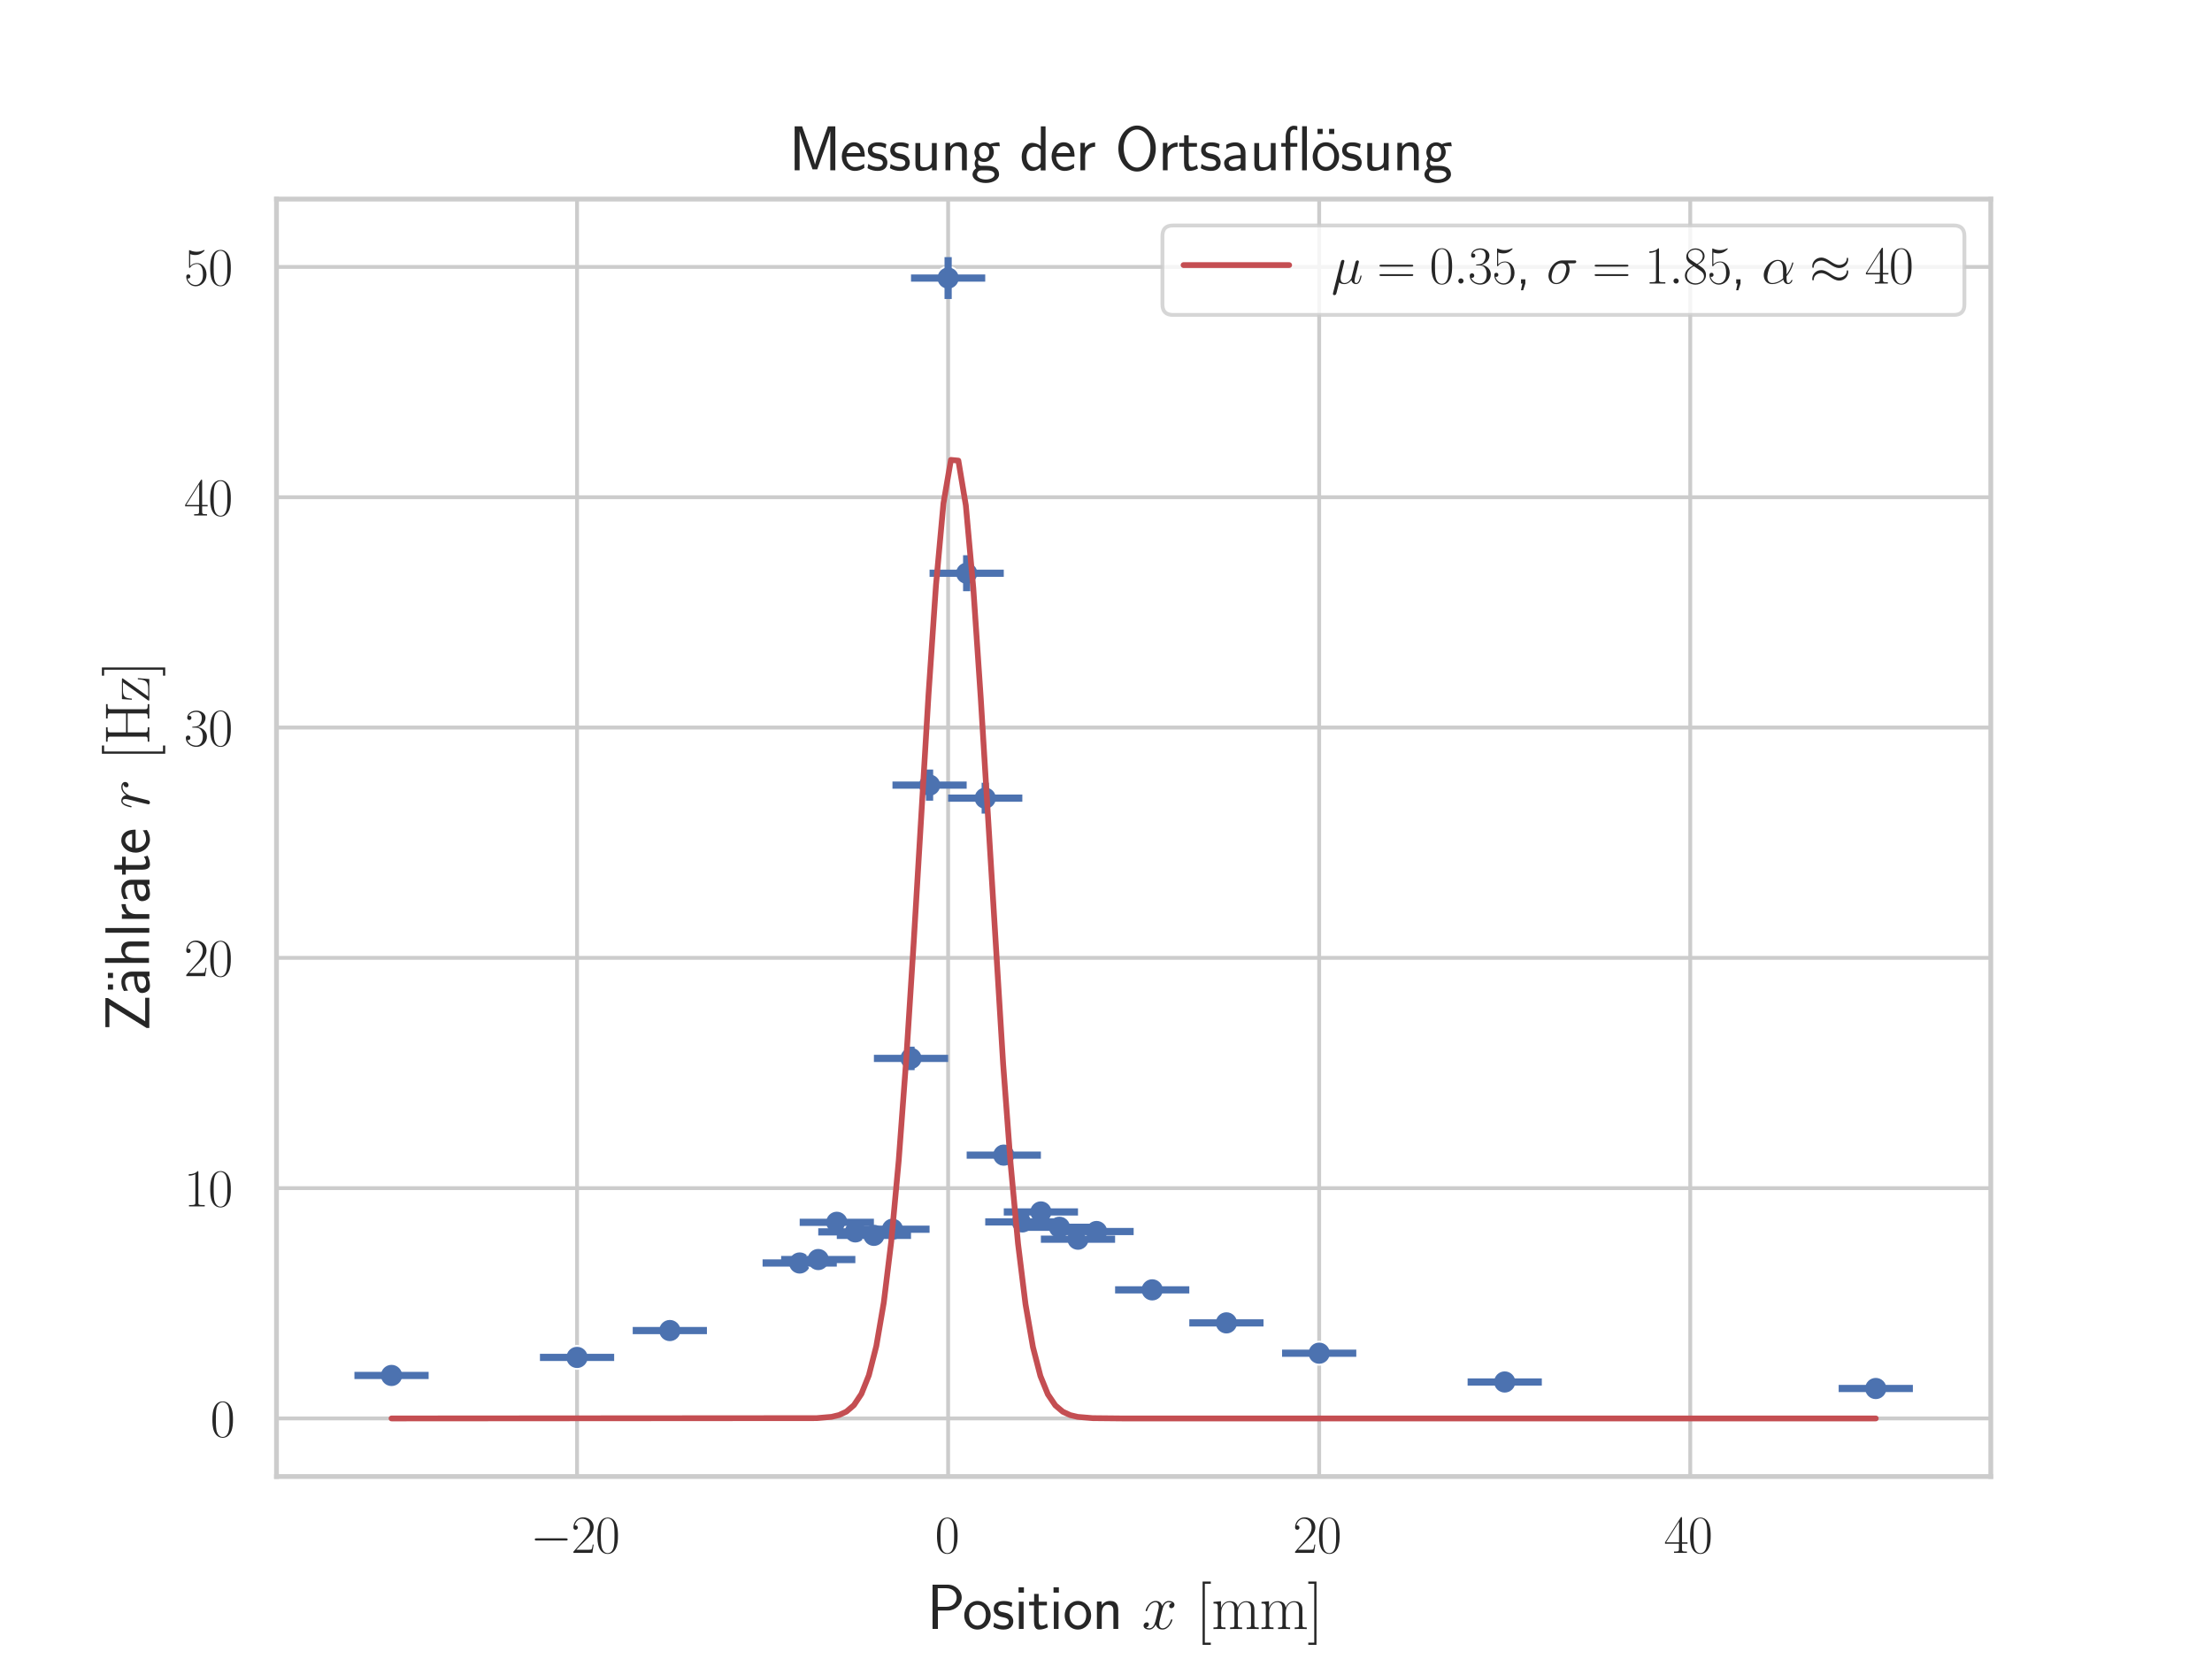 <?xml version="1.0" encoding="utf-8" standalone="no"?>
<!DOCTYPE svg PUBLIC "-//W3C//DTD SVG 1.1//EN"
  "http://www.w3.org/Graphics/SVG/1.1/DTD/svg11.dtd">
<svg xmlns:xlink="http://www.w3.org/1999/xlink" width="460.8pt" height="345.6pt" viewBox="0 0 460.8 345.6" xmlns="http://www.w3.org/2000/svg" version="1.1">
 <defs>
  <style type="text/css">*{stroke-linejoin: round; stroke-linecap: butt}</style>
 </defs>
 <g id="figure_1">
  <g id="patch_1">
   <path d="M 0 345.6 
L 460.8 345.6 
L 460.8 0 
L 0 0 
z
" style="fill: #ffffff"/>
  </g>
  <g id="axes_1">
   <g id="patch_2">
    <path d="M 57.6 307.584 
L 414.72 307.584 
L 414.72 41.472 
L 57.6 41.472 
z
" style="fill: #ffffff"/>
   </g>
   <g id="matplotlib.axis_1">
    <g id="xtick_1">
     <g id="line2d_1">
      <path d="M 120.212 307.584 
L 120.212 41.472 
" clip-path="url(#p5f5429942e)" style="fill: none; stroke: #cccccc; stroke-width: 0.8; stroke-linecap: round"/>
     </g>
     <g id="text_1">
      <!-- $\mathdefault{−20}$ -->
      <g style="fill: #262626" transform="translate(110.471 323.494) scale(0.11 -0.11)">
       <defs>
        <path id="CMSY10-0" d="M 4218 1472 
C 4326 1472 4442 1472 4442 1600 
C 4442 1728 4326 1728 4218 1728 
L 755 1728 
C 646 1728 531 1728 531 1600 
C 531 1472 646 1472 755 1472 
L 4218 1472 
z
" transform="scale(0.016)"/>
        <path id="CMR17-32" d="M 2669 989 
L 2554 989 
C 2490 536 2438 459 2413 420 
C 2381 369 1920 369 1830 369 
L 602 369 
C 832 619 1280 1072 1824 1597 
C 2214 1967 2669 2402 2669 3035 
C 2669 3790 2067 4224 1395 4224 
C 691 4224 262 3604 262 3030 
C 262 2780 448 2748 525 2748 
C 589 2748 781 2787 781 3010 
C 781 3207 614 3264 525 3264 
C 486 3264 448 3258 422 3245 
C 544 3790 915 4058 1306 4058 
C 1862 4058 2227 3617 2227 3035 
C 2227 2479 1901 2000 1536 1584 
L 262 146 
L 262 0 
L 2515 0 
L 2669 989 
z
" transform="scale(0.016)"/>
        <path id="CMR17-30" d="M 2688 2025 
C 2688 2416 2682 3080 2413 3591 
C 2176 4039 1798 4198 1466 4198 
C 1158 4198 768 4058 525 3597 
C 269 3118 243 2524 243 2025 
C 243 1661 250 1106 448 619 
C 723 -39 1216 -128 1466 -128 
C 1760 -128 2208 -7 2470 600 
C 2662 1042 2688 1559 2688 2025 
z
M 1466 -26 
C 1056 -26 813 325 723 812 
C 653 1188 653 1738 653 2096 
C 653 2588 653 2997 736 3387 
C 858 3929 1216 4096 1466 4096 
C 1728 4096 2067 3923 2189 3400 
C 2272 3036 2278 2607 2278 2096 
C 2278 1680 2278 1169 2202 792 
C 2067 95 1690 -26 1466 -26 
z
" transform="scale(0.016)"/>
       </defs>
       <use xlink:href="#CMSY10-0" transform="scale(0.996)"/>
       <use xlink:href="#CMR17-32" transform="translate(77.487 0) scale(0.996)"/>
       <use xlink:href="#CMR17-30" transform="translate(123.178 0) scale(0.996)"/>
      </g>
     </g>
    </g>
    <g id="xtick_2">
     <g id="line2d_2">
      <path d="M 197.511 307.584 
L 197.511 41.472 
" clip-path="url(#p5f5429942e)" style="fill: none; stroke: #cccccc; stroke-width: 0.8; stroke-linecap: round"/>
     </g>
     <g id="text_2">
      <!-- $\mathdefault{0}$ -->
      <g style="fill: #262626" transform="translate(194.771 323.494) scale(0.11 -0.11)">
       <use xlink:href="#CMR17-30" transform="scale(0.996)"/>
      </g>
     </g>
    </g>
    <g id="xtick_3">
     <g id="line2d_3">
      <path d="M 274.809 307.584 
L 274.809 41.472 
" clip-path="url(#p5f5429942e)" style="fill: none; stroke: #cccccc; stroke-width: 0.8; stroke-linecap: round"/>
     </g>
     <g id="text_3">
      <!-- $\mathdefault{20}$ -->
      <g style="fill: #262626" transform="translate(269.33 323.494) scale(0.11 -0.11)">
       <use xlink:href="#CMR17-32" transform="scale(0.996)"/>
       <use xlink:href="#CMR17-30" transform="translate(45.69 0) scale(0.996)"/>
      </g>
     </g>
    </g>
    <g id="xtick_4">
     <g id="line2d_4">
      <path d="M 352.108 307.584 
L 352.108 41.472 
" clip-path="url(#p5f5429942e)" style="fill: none; stroke: #cccccc; stroke-width: 0.8; stroke-linecap: round"/>
     </g>
     <g id="text_4">
      <!-- $\mathdefault{40}$ -->
      <g style="fill: #262626" transform="translate(346.629 323.494) scale(0.11 -0.11)">
       <defs>
        <path id="CMR17-34" d="M 2150 4122 
C 2150 4256 2144 4256 2029 4256 
L 128 1254 
L 128 1088 
L 1779 1088 
L 1779 457 
C 1779 224 1766 160 1318 160 
L 1197 160 
L 1197 0 
C 1402 0 1747 0 1965 0 
C 2182 0 2528 0 2733 0 
L 2733 160 
L 2611 160 
C 2163 160 2150 224 2150 457 
L 2150 1088 
L 2803 1088 
L 2803 1254 
L 2150 1254 
L 2150 4122 
z
M 1798 3703 
L 1798 1254 
L 256 1254 
L 1798 3703 
z
" transform="scale(0.016)"/>
       </defs>
       <use xlink:href="#CMR17-34" transform="scale(0.996)"/>
       <use xlink:href="#CMR17-30" transform="translate(45.69 0) scale(0.996)"/>
      </g>
     </g>
    </g>
    <g id="text_5">
     <!-- Position $x\ [\mathrm{mm}]$ -->
     <g style="fill: #262626" transform="translate(193.086 339.339) scale(0.13 -0.13)">
      <defs>
       <path id="CMSS17-50" d="M 2106 1856 
C 2874 1856 3501 2453 3501 3158 
C 3501 3850 2899 4453 2067 4453 
L 570 4453 
L 570 0 
L 1107 0 
L 1107 1856 
L 2106 1856 
z
M 1926 4096 
C 2669 4096 2995 3627 2995 3157 
C 2995 2720 2694 2226 1926 2226 
L 1094 2226 
L 1094 4096 
L 1926 4096 
z
" transform="scale(0.016)"/>
       <path id="CMSS17-6f" d="M 2829 1356 
C 2829 2176 2221 2816 1504 2816 
C 768 2816 173 2157 173 1356 
C 173 544 787 -64 1498 -64 
C 2227 -64 2829 563 2829 1356 
z
M 1504 337 
C 1050 337 659 709 659 1408 
C 659 2151 1114 2427 1498 2427 
C 1914 2427 2342 2126 2342 1408 
C 2342 683 1926 337 1504 337 
z
" transform="scale(0.016)"/>
       <path id="CMSS17-73" d="M 2061 2627 
C 1683 2807 1389 2807 1197 2807 
C 742 2807 198 2648 198 2003 
C 198 1359 902 1218 1094 1179 
C 1389 1122 1715 1058 1715 740 
C 1715 337 1254 337 1171 337 
C 915 337 563 407 243 638 
L 166 210 
C 531 0 883 -64 1178 -64 
C 1965 -64 2163 416 2163 781 
C 2163 1094 1984 1305 1862 1401 
C 1651 1568 1574 1587 1050 1696 
C 960 1709 646 1779 646 2066 
C 646 2432 1050 2432 1139 2432 
C 1555 2432 1811 2303 1984 2208 
L 2061 2627 
z
" transform="scale(0.016)"/>
       <path id="CMSS17-69" d="M 979 4183 
L 442 4183 
L 442 3648 
L 979 3648 
L 979 4183 
z
M 947 2739 
L 474 2739 
L 474 0 
L 947 0 
L 947 2739 
z
" transform="scale(0.016)"/>
       <path id="CMSS17-74" d="M 1069 2368 
L 1901 2368 
L 1901 2737 
L 1069 2737 
L 1069 3520 
L 614 3520 
L 614 2737 
L 109 2737 
L 109 2368 
L 602 2368 
L 602 749 
C 602 384 685 -64 1107 -64 
C 1427 -64 1722 25 2003 172 
L 1901 548 
C 1747 414 1562 337 1363 337 
C 1082 337 1069 696 1069 856 
L 1069 2368 
z
" transform="scale(0.016)"/>
       <path id="CMSS17-6e" d="M 2618 1877 
C 2618 2283 2522 2816 1798 2816 
C 1389 2816 1120 2606 941 2389 
L 941 2758 
L 474 2758 
L 474 0 
L 960 0 
L 960 1559 
C 960 1964 1114 2428 1549 2428 
C 2112 2428 2131 2048 2131 1829 
L 2131 0 
L 2618 0 
L 2618 1877 
z
" transform="scale(0.016)"/>
       <path id="CMMI12-78" d="M 3034 2606 
C 2829 2567 2752 2414 2752 2293 
C 2752 2139 2874 2088 2963 2088 
C 3155 2088 3290 2254 3290 2427 
C 3290 2695 2982 2816 2714 2816 
C 2323 2816 2106 2433 2048 2312 
C 1901 2816 1504 2816 1389 2816 
C 736 2816 390 1980 390 1839 
C 390 1814 416 1782 461 1782 
C 512 1782 525 1820 538 1846 
C 755 2555 1184 2689 1370 2689 
C 1658 2689 1715 2420 1715 2267 
C 1715 2127 1677 1980 1600 1673 
L 1382 798 
C 1286 415 1101 64 762 64 
C 730 64 570 64 435 147 
C 666 192 717 383 717 460 
C 717 588 621 664 499 664 
C 346 664 179 530 179 326 
C 179 57 480 -64 755 -64 
C 1062 -64 1280 179 1414 441 
C 1517 64 1837 -64 2074 -64 
C 2726 -64 3072 773 3072 913 
C 3072 945 3046 971 3008 971 
C 2950 971 2944 939 2925 888 
C 2752 326 2381 64 2093 64 
C 1869 64 1747 230 1747 492 
C 1747 632 1773 734 1875 1156 
L 2099 2024 
C 2195 2408 2413 2689 2707 2689 
C 2720 2689 2899 2689 3034 2606 
z
" transform="scale(0.016)"/>
       <path id="CMR17-5b" d="M 1504 -1600 
L 1504 -1377 
L 902 -1377 
L 902 4544 
L 1504 4544 
L 1504 4767 
L 678 4767 
L 678 -1600 
L 1504 -1600 
z
" transform="scale(0.016)"/>
       <path id="CMR17-6d" d="M 4326 1933 
C 4326 2252 4269 2790 3507 2790 
C 3072 2790 2771 2496 2656 2151 
L 2650 2151 
C 2573 2676 2195 2790 1837 2790 
C 1331 2790 1069 2400 973 2144 
L 966 2144 
L 966 2790 
L 211 2720 
L 211 2554 
C 589 2554 646 2515 646 2208 
L 646 428 
C 646 184 621 153 211 153 
L 211 -13 
C 365 0 646 0 813 0 
C 979 0 1267 0 1421 -13 
L 1421 153 
C 1011 153 986 178 986 428 
L 986 1658 
C 986 2247 1344 2688 1792 2688 
C 2266 2688 2317 2266 2317 1958 
L 2317 428 
C 2317 184 2291 153 1882 153 
L 1882 -13 
C 2035 0 2317 0 2483 0 
C 2650 0 2938 0 3091 -13 
L 3091 153 
C 2682 153 2656 178 2656 428 
L 2656 1658 
C 2656 2247 3014 2688 3462 2688 
C 3936 2688 3987 2266 3987 1958 
L 3987 428 
C 3987 184 3962 153 3552 153 
L 3552 -13 
C 3706 0 3987 0 4154 0 
C 4320 0 4608 0 4762 -13 
L 4762 153 
C 4352 153 4326 178 4326 428 
L 4326 1933 
z
" transform="scale(0.016)"/>
       <path id="CMR17-5d" d="M 915 4767 
L 90 4767 
L 90 4544 
L 691 4544 
L 691 -1377 
L 90 -1377 
L 90 -1600 
L 915 -1600 
L 915 4767 
z
" transform="scale(0.016)"/>
      </defs>
      <use xlink:href="#CMSS17-50" transform="scale(0.996)"/>
      <use xlink:href="#CMSS17-6f" transform="translate(57.133 0) scale(0.996)"/>
      <use xlink:href="#CMSS17-73" transform="translate(103.977 0) scale(0.996)"/>
      <use xlink:href="#CMSS17-69" transform="translate(139.89 0) scale(0.996)"/>
      <use xlink:href="#CMSS17-74" transform="translate(162.071 0) scale(0.996)"/>
      <use xlink:href="#CMSS17-69" transform="translate(195.903 0) scale(0.996)"/>
      <use xlink:href="#CMSS17-6f" transform="translate(218.083 0) scale(0.996)"/>
      <use xlink:href="#CMSS17-6e" transform="translate(264.927 0) scale(0.996)"/>
      <use xlink:href="#CMMI12-78" transform="translate(344.361 0) scale(0.996)"/>
      <use xlink:href="#CMR17-5b" transform="translate(431.024 0) scale(0.996)"/>
      <use xlink:href="#CMR17-6d" transform="translate(455.895 0) scale(0.996)"/>
      <use xlink:href="#CMR17-6d" transform="translate(532.815 0) scale(0.996)"/>
      <use xlink:href="#CMR17-5d" transform="translate(609.734 0) scale(0.996)"/>
     </g>
    </g>
   </g>
   <g id="matplotlib.axis_2">
    <g id="ytick_1">
     <g id="line2d_5">
      <path d="M 57.6 295.488 
L 414.72 295.488 
" clip-path="url(#p5f5429942e)" style="fill: none; stroke: #cccccc; stroke-width: 0.8; stroke-linecap: round"/>
     </g>
     <g id="text_6">
      <!-- $\mathdefault{0}$ -->
      <g style="fill: #262626" transform="translate(43.821 299.293) scale(0.11 -0.11)">
       <use xlink:href="#CMR17-30" transform="scale(0.996)"/>
      </g>
     </g>
    </g>
    <g id="ytick_2">
     <g id="line2d_6">
      <path d="M 57.6 247.512 
L 414.72 247.512 
" clip-path="url(#p5f5429942e)" style="fill: none; stroke: #cccccc; stroke-width: 0.8; stroke-linecap: round"/>
     </g>
     <g id="text_7">
      <!-- $\mathdefault{10}$ -->
      <g style="fill: #262626" transform="translate(38.341 251.317) scale(0.11 -0.11)">
       <defs>
        <path id="CMR17-31" d="M 1702 4058 
C 1702 4192 1696 4192 1606 4192 
C 1357 3916 979 3827 621 3827 
C 602 3827 570 3827 563 3808 
C 557 3795 557 3782 557 3648 
C 755 3648 1088 3686 1344 3839 
L 1344 461 
C 1344 236 1331 160 781 160 
L 589 160 
L 589 0 
C 896 0 1216 0 1523 0 
C 1830 0 2150 0 2458 0 
L 2458 160 
L 2266 160 
C 1715 160 1702 230 1702 458 
L 1702 4058 
z
" transform="scale(0.016)"/>
       </defs>
       <use xlink:href="#CMR17-31" transform="scale(0.996)"/>
       <use xlink:href="#CMR17-30" transform="translate(45.69 0) scale(0.996)"/>
      </g>
     </g>
    </g>
    <g id="ytick_3">
     <g id="line2d_7">
      <path d="M 57.6 199.536 
L 414.72 199.536 
" clip-path="url(#p5f5429942e)" style="fill: none; stroke: #cccccc; stroke-width: 0.8; stroke-linecap: round"/>
     </g>
     <g id="text_8">
      <!-- $\mathdefault{20}$ -->
      <g style="fill: #262626" transform="translate(38.341 203.341) scale(0.11 -0.11)">
       <use xlink:href="#CMR17-32" transform="scale(0.996)"/>
       <use xlink:href="#CMR17-30" transform="translate(45.69 0) scale(0.996)"/>
      </g>
     </g>
    </g>
    <g id="ytick_4">
     <g id="line2d_8">
      <path d="M 57.6 151.56 
L 414.72 151.56 
" clip-path="url(#p5f5429942e)" style="fill: none; stroke: #cccccc; stroke-width: 0.8; stroke-linecap: round"/>
     </g>
     <g id="text_9">
      <!-- $\mathdefault{30}$ -->
      <g style="fill: #262626" transform="translate(38.341 155.365) scale(0.11 -0.11)">
       <defs>
        <path id="CMR17-33" d="M 1414 2157 
C 1984 2157 2234 1662 2234 1090 
C 2234 320 1824 25 1453 25 
C 1114 25 563 194 390 693 
C 422 680 454 680 486 680 
C 640 680 755 782 755 948 
C 755 1133 614 1216 486 1216 
C 378 1216 211 1165 211 926 
C 211 335 787 -128 1466 -128 
C 2176 -128 2720 430 2720 1085 
C 2720 1707 2208 2157 1600 2227 
C 2086 2328 2554 2756 2554 3329 
C 2554 3820 2048 4179 1472 4179 
C 890 4179 378 3829 378 3329 
C 378 3110 544 3072 627 3072 
C 762 3072 877 3155 877 3321 
C 877 3486 762 3569 627 3569 
C 602 3569 570 3569 544 3557 
C 730 3959 1235 4032 1459 4032 
C 1683 4032 2106 3925 2106 3320 
C 2106 3143 2080 2828 1862 2550 
C 1670 2304 1453 2304 1242 2284 
C 1210 2284 1062 2269 1037 2269 
C 992 2263 966 2257 966 2208 
C 966 2163 973 2157 1101 2157 
L 1414 2157 
z
" transform="scale(0.016)"/>
       </defs>
       <use xlink:href="#CMR17-33" transform="scale(0.996)"/>
       <use xlink:href="#CMR17-30" transform="translate(45.69 0) scale(0.996)"/>
      </g>
     </g>
    </g>
    <g id="ytick_5">
     <g id="line2d_9">
      <path d="M 57.6 103.584 
L 414.72 103.584 
" clip-path="url(#p5f5429942e)" style="fill: none; stroke: #cccccc; stroke-width: 0.8; stroke-linecap: round"/>
     </g>
     <g id="text_10">
      <!-- $\mathdefault{40}$ -->
      <g style="fill: #262626" transform="translate(38.341 107.389) scale(0.11 -0.11)">
       <use xlink:href="#CMR17-34" transform="scale(0.996)"/>
       <use xlink:href="#CMR17-30" transform="translate(45.69 0) scale(0.996)"/>
      </g>
     </g>
    </g>
    <g id="ytick_6">
     <g id="line2d_10">
      <path d="M 57.6 55.608 
L 414.72 55.608 
" clip-path="url(#p5f5429942e)" style="fill: none; stroke: #cccccc; stroke-width: 0.8; stroke-linecap: round"/>
     </g>
     <g id="text_11">
      <!-- $\mathdefault{50}$ -->
      <g style="fill: #262626" transform="translate(38.341 59.413) scale(0.11 -0.11)">
       <defs>
        <path id="CMR17-35" d="M 730 3692 
C 794 3666 1056 3584 1325 3584 
C 1920 3584 2246 3911 2432 4100 
C 2432 4157 2432 4192 2394 4192 
C 2387 4192 2374 4192 2323 4163 
C 2099 4058 1837 3973 1517 3973 
C 1325 3973 1037 3999 723 4139 
C 653 4171 640 4171 634 4171 
C 602 4171 595 4164 595 4037 
L 595 2203 
C 595 2089 595 2057 659 2057 
C 691 2057 704 2070 736 2114 
C 941 2401 1222 2522 1542 2522 
C 1766 2522 2246 2382 2246 1289 
C 2246 1085 2246 715 2054 421 
C 1894 159 1645 25 1370 25 
C 947 25 518 320 403 814 
C 429 807 480 795 506 795 
C 589 795 749 840 749 1038 
C 749 1210 627 1280 506 1280 
C 358 1280 262 1190 262 1011 
C 262 454 704 -128 1382 -128 
C 2042 -128 2669 440 2669 1264 
C 2669 2030 2170 2624 1549 2624 
C 1222 2624 947 2503 730 2274 
L 730 3692 
z
" transform="scale(0.016)"/>
       </defs>
       <use xlink:href="#CMR17-35" transform="scale(0.996)"/>
       <use xlink:href="#CMR17-30" transform="translate(45.69 0) scale(0.996)"/>
      </g>
     </g>
    </g>
    <g id="text_12">
     <!-- Zählrate $r\ [\mathrm{Hz}]$ -->
     <g style="fill: #262626" transform="translate(31.103 214.836) rotate(-90) scale(0.13 -0.13)">
      <defs>
       <path id="CMSS17-5a" d="M 3341 4155 
L 3341 4416 
L 416 4416 
L 416 4015 
L 1613 4015 
C 1690 4015 1766 4015 1843 4015 
L 2662 4015 
L 333 274 
L 333 0 
L 3373 0 
L 3373 414 
L 2803 414 
C 2272 414 1734 414 1203 414 
L 1011 414 
L 3341 4155 
z
" transform="scale(0.016)"/>
       <path id="CMSS17-7f" d="M 1178 4164 
L 659 4164 
L 659 3648 
L 1178 3648 
L 1178 4164 
z
M 2342 4164 
L 1824 4164 
L 1824 3648 
L 2342 3648 
L 2342 4164 
z
" transform="scale(0.016)"/>
       <path id="CMSS17-61" d="M 2406 1791 
C 2406 2392 1978 2808 1402 2808 
C 1120 2808 813 2757 461 2553 
L 499 2135 
C 659 2248 934 2432 1395 2432 
C 1722 2432 1920 2180 1920 1782 
L 1920 1536 
C 896 1536 256 1238 256 726 
C 256 461 416 -64 947 -64 
C 1043 -64 1562 -64 1933 217 
L 1933 -19 
L 2406 -19 
L 2406 1791 
z
M 1920 816 
C 1920 701 1920 548 1728 434 
C 1562 325 1350 325 1261 325 
C 941 325 723 511 723 744 
C 723 1211 1722 1211 1920 1211 
L 1920 816 
z
" transform="scale(0.016)"/>
       <path id="CMSS17-68" d="M 2618 1891 
C 2618 2292 2522 2820 1798 2820 
C 1395 2820 1133 2623 947 2407 
L 947 4448 
L 474 4448 
L 474 32 
L 960 32 
L 960 1573 
C 960 1973 1114 2432 1549 2432 
C 2112 2432 2131 2056 2131 1839 
L 2131 32 
L 2618 32 
L 2618 1891 
z
" transform="scale(0.016)"/>
       <path id="CMSS17-6c" d="M 947 4416 
L 474 4416 
L 474 0 
L 947 0 
L 947 4416 
z
" transform="scale(0.016)"/>
       <path id="CMSS17-72" d="M 954 1363 
C 954 1965 1395 2368 1958 2368 
L 1958 2789 
C 1549 2789 1165 2585 934 2253 
L 934 2758 
L 480 2758 
L 480 0 
L 954 0 
L 954 1363 
z
" transform="scale(0.016)"/>
       <path id="CMSS17-65" d="M 2502 1377 
C 2502 1590 2490 2003 2285 2345 
C 2061 2713 1696 2816 1421 2816 
C 755 2816 192 2188 192 1375 
C 192 582 774 -64 1510 -64 
C 1798 -64 2150 19 2470 248 
C 2470 274 2458 414 2451 420 
C 2451 433 2432 630 2432 656 
C 2125 407 1773 325 1517 325 
C 1107 325 666 667 646 1377 
L 2502 1377 
z
M 698 1728 
C 781 2084 1062 2421 1421 2421 
C 1517 2421 1965 2421 2080 1728 
L 698 1728 
z
" transform="scale(0.016)"/>
       <path id="CMMI12-72" d="M 2490 2612 
C 2291 2574 2189 2433 2189 2293 
C 2189 2139 2310 2088 2400 2088 
C 2579 2088 2726 2242 2726 2433 
C 2726 2638 2528 2816 2208 2816 
C 1952 2816 1658 2701 1389 2312 
C 1344 2650 1088 2816 832 2816 
C 582 2816 454 2625 378 2484 
C 269 2254 173 1871 173 1839 
C 173 1814 198 1782 243 1782 
C 294 1782 301 1788 339 1935 
C 435 2318 557 2689 813 2689 
C 966 2689 1011 2580 1011 2395 
C 1011 2254 947 2005 902 1807 
L 723 1118 
C 698 996 627 709 595 594 
C 550 428 480 128 480 96 
C 480 6 550 -64 646 -64 
C 717 -64 838 -19 877 109 
C 896 160 1133 1124 1171 1271 
C 1203 1411 1242 1546 1274 1686 
C 1299 1775 1325 1878 1344 1961 
C 1363 2018 1536 2331 1696 2472 
C 1773 2542 1939 2689 2202 2689 
C 2304 2689 2406 2670 2490 2612 
z
" transform="scale(0.016)"/>
       <path id="CMR17-48" d="M 3590 3905 
C 3590 4192 3661 4192 4102 4192 
L 4102 4352 
C 3917 4352 3578 4352 3379 4352 
C 3181 4352 2842 4352 2656 4352 
L 2656 4192 
C 3098 4192 3168 4192 3168 3904 
L 3168 2341 
L 1261 2341 
L 1261 3904 
C 1261 4192 1331 4192 1773 4192 
L 1773 4352 
C 1587 4352 1248 4352 1050 4352 
C 851 4352 512 4352 326 4352 
L 326 4192 
C 768 4192 838 4192 838 3905 
L 838 447 
C 838 160 768 160 326 160 
L 326 0 
C 512 0 851 0 1050 0 
C 1248 0 1587 0 1773 0 
L 1773 160 
C 1331 160 1261 160 1261 446 
L 1261 2176 
L 3168 2176 
L 3168 446 
C 3168 160 3098 160 2656 160 
L 2656 0 
C 2842 0 3181 0 3379 0 
C 3578 0 3917 0 4102 0 
L 4102 160 
C 3661 160 3590 160 3590 447 
L 3590 3905 
z
" transform="scale(0.016)"/>
       <path id="CMR17-7a" d="M 2310 2605 
C 2362 2670 2362 2682 2362 2695 
C 2362 2752 2336 2752 2221 2752 
L 275 2752 
L 211 1760 
L 326 1760 
C 371 2381 442 2650 1178 2650 
L 1958 2650 
L 128 96 
C 128 0 134 0 269 0 
L 2291 0 
L 2381 1152 
L 2266 1152 
C 2214 442 2131 115 1350 115 
L 531 115 
L 2310 2605 
z
" transform="scale(0.016)"/>
      </defs>
      <use xlink:href="#CMSS17-5a" transform="scale(0.996)"/>
      <use xlink:href="#CMSS17-7f" transform="translate(56.292 0) scale(0.996)"/>
      <use xlink:href="#CMSS17-61" transform="translate(57.253 0) scale(0.996)"/>
      <use xlink:href="#CMSS17-68" transform="translate(102.175 0) scale(0.996)"/>
      <use xlink:href="#CMSS17-6c" transform="translate(150.38 0) scale(0.996)"/>
      <use xlink:href="#CMSS17-72" transform="translate(172.561 0) scale(0.996)"/>
      <use xlink:href="#CMSS17-61" transform="translate(204.471 0) scale(0.996)"/>
      <use xlink:href="#CMSS17-74" transform="translate(249.393 0) scale(0.996)"/>
      <use xlink:href="#CMSS17-65" transform="translate(283.224 0) scale(0.996)"/>
      <use xlink:href="#CMMI12-72" transform="translate(356.092 0) scale(0.996)"/>
      <use xlink:href="#CMR17-5b" transform="translate(433.992 0) scale(0.996)"/>
      <use xlink:href="#CMR17-48" transform="translate(458.863 0) scale(0.996)"/>
      <use xlink:href="#CMR17-7a" transform="translate(527.935 0) scale(0.996)"/>
      <use xlink:href="#CMR17-5d" transform="translate(568.421 0) scale(0.996)"/>
     </g>
    </g>
   </g>
   <g id="PathCollection_1">
    <defs>
     <path id="mc4ce0b8ab1" d="M 0 2.4 
C 0.636 2.4 1.247 2.147 1.697 1.697 
C 2.147 1.247 2.4 0.636 2.4 0 
C 2.4 -0.636 2.147 -1.247 1.697 -1.697 
C 1.247 -2.147 0.636 -2.4 0 -2.4 
C -0.636 -2.4 -1.247 -2.147 -1.697 -1.697 
C -2.147 -1.247 -2.4 -0.636 -2.4 0 
C -2.4 0.636 -2.147 1.247 -1.697 1.697 
C -1.247 2.147 -0.636 2.4 0 2.4 
z
" style="stroke: #ffffff; stroke-width: 0.384"/>
    </defs>
    <g clip-path="url(#p5f5429942e)">
     <use xlink:href="#mc4ce0b8ab1" x="81.563" y="286.532" style="fill: #4c72b0; stroke: #ffffff; stroke-width: 0.384"/>
     <use xlink:href="#mc4ce0b8ab1" x="120.212" y="282.774" style="fill: #4c72b0; stroke: #ffffff; stroke-width: 0.384"/>
     <use xlink:href="#mc4ce0b8ab1" x="139.537" y="277.177" style="fill: #4c72b0; stroke: #ffffff; stroke-width: 0.384"/>
     <use xlink:href="#mc4ce0b8ab1" x="166.591" y="263.104" style="fill: #4c72b0; stroke: #ffffff; stroke-width: 0.384"/>
     <use xlink:href="#mc4ce0b8ab1" x="170.456" y="262.384" style="fill: #4c72b0; stroke: #ffffff; stroke-width: 0.384"/>
     <use xlink:href="#mc4ce0b8ab1" x="174.321" y="254.628" style="fill: #4c72b0; stroke: #ffffff; stroke-width: 0.384"/>
     <use xlink:href="#mc4ce0b8ab1" x="178.186" y="256.627" style="fill: #4c72b0; stroke: #ffffff; stroke-width: 0.384"/>
     <use xlink:href="#mc4ce0b8ab1" x="182.051" y="257.347" style="fill: #4c72b0; stroke: #ffffff; stroke-width: 0.384"/>
     <use xlink:href="#mc4ce0b8ab1" x="185.916" y="256.068" style="fill: #4c72b0; stroke: #ffffff; stroke-width: 0.384"/>
     <use xlink:href="#mc4ce0b8ab1" x="189.781" y="220.485" style="fill: #4c72b0; stroke: #ffffff; stroke-width: 0.384"/>
     <use xlink:href="#mc4ce0b8ab1" x="193.646" y="163.554" style="fill: #4c72b0; stroke: #ffffff; stroke-width: 0.384"/>
     <use xlink:href="#mc4ce0b8ab1" x="197.511" y="57.926" style="fill: #4c72b0; stroke: #ffffff; stroke-width: 0.384"/>
     <use xlink:href="#mc4ce0b8ab1" x="201.376" y="119.416" style="fill: #4c72b0; stroke: #ffffff; stroke-width: 0.384"/>
     <use xlink:href="#mc4ce0b8ab1" x="205.241" y="166.272" style="fill: #4c72b0; stroke: #ffffff; stroke-width: 0.384"/>
     <use xlink:href="#mc4ce0b8ab1" x="209.105" y="240.635" style="fill: #4c72b0; stroke: #ffffff; stroke-width: 0.384"/>
     <use xlink:href="#mc4ce0b8ab1" x="212.97" y="254.548" style="fill: #4c72b0; stroke: #ffffff; stroke-width: 0.384"/>
     <use xlink:href="#mc4ce0b8ab1" x="216.835" y="252.469" style="fill: #4c72b0; stroke: #ffffff; stroke-width: 0.384"/>
     <use xlink:href="#mc4ce0b8ab1" x="220.7" y="255.668" style="fill: #4c72b0; stroke: #ffffff; stroke-width: 0.384"/>
     <use xlink:href="#mc4ce0b8ab1" x="224.565" y="258.147" style="fill: #4c72b0; stroke: #ffffff; stroke-width: 0.384"/>
     <use xlink:href="#mc4ce0b8ab1" x="228.43" y="256.547" style="fill: #4c72b0; stroke: #ffffff; stroke-width: 0.384"/>
     <use xlink:href="#mc4ce0b8ab1" x="240.025" y="268.701" style="fill: #4c72b0; stroke: #ffffff; stroke-width: 0.384"/>
     <use xlink:href="#mc4ce0b8ab1" x="255.485" y="275.578" style="fill: #4c72b0; stroke: #ffffff; stroke-width: 0.384"/>
     <use xlink:href="#mc4ce0b8ab1" x="274.809" y="281.895" style="fill: #4c72b0; stroke: #ffffff; stroke-width: 0.384"/>
     <use xlink:href="#mc4ce0b8ab1" x="313.459" y="287.892" style="fill: #4c72b0; stroke: #ffffff; stroke-width: 0.384"/>
     <use xlink:href="#mc4ce0b8ab1" x="390.757" y="289.251" style="fill: #4c72b0; stroke: #ffffff; stroke-width: 0.384"/>
    </g>
   </g>
   <g id="LineCollection_1">
    <path d="M 73.833 286.532 
L 89.292 286.532 
" clip-path="url(#p5f5429942e)" style="fill: none; stroke: #4c72b0; stroke-width: 1.5"/>
    <path d="M 112.482 282.774 
L 127.942 282.774 
" clip-path="url(#p5f5429942e)" style="fill: none; stroke: #4c72b0; stroke-width: 1.5"/>
    <path d="M 131.807 277.177 
L 147.266 277.177 
" clip-path="url(#p5f5429942e)" style="fill: none; stroke: #4c72b0; stroke-width: 1.5"/>
    <path d="M 158.861 263.104 
L 174.321 263.104 
" clip-path="url(#p5f5429942e)" style="fill: none; stroke: #4c72b0; stroke-width: 1.5"/>
    <path d="M 162.726 262.384 
L 178.186 262.384 
" clip-path="url(#p5f5429942e)" style="fill: none; stroke: #4c72b0; stroke-width: 1.5"/>
    <path d="M 166.591 254.628 
L 182.051 254.628 
" clip-path="url(#p5f5429942e)" style="fill: none; stroke: #4c72b0; stroke-width: 1.5"/>
    <path d="M 170.456 256.627 
L 185.916 256.627 
" clip-path="url(#p5f5429942e)" style="fill: none; stroke: #4c72b0; stroke-width: 1.5"/>
    <path d="M 174.321 257.347 
L 189.781 257.347 
" clip-path="url(#p5f5429942e)" style="fill: none; stroke: #4c72b0; stroke-width: 1.5"/>
    <path d="M 178.186 256.068 
L 193.646 256.068 
" clip-path="url(#p5f5429942e)" style="fill: none; stroke: #4c72b0; stroke-width: 1.5"/>
    <path d="M 182.051 220.485 
L 197.511 220.485 
" clip-path="url(#p5f5429942e)" style="fill: none; stroke: #4c72b0; stroke-width: 1.5"/>
    <path d="M 185.916 163.554 
L 201.376 163.554 
" clip-path="url(#p5f5429942e)" style="fill: none; stroke: #4c72b0; stroke-width: 1.5"/>
    <path d="M 189.781 57.926 
L 205.241 57.926 
" clip-path="url(#p5f5429942e)" style="fill: none; stroke: #4c72b0; stroke-width: 1.5"/>
    <path d="M 193.646 119.416 
L 209.105 119.416 
" clip-path="url(#p5f5429942e)" style="fill: none; stroke: #4c72b0; stroke-width: 1.5"/>
    <path d="M 197.511 166.272 
L 212.97 166.272 
" clip-path="url(#p5f5429942e)" style="fill: none; stroke: #4c72b0; stroke-width: 1.5"/>
    <path d="M 201.376 240.635 
L 216.835 240.635 
" clip-path="url(#p5f5429942e)" style="fill: none; stroke: #4c72b0; stroke-width: 1.5"/>
    <path d="M 205.241 254.548 
L 220.7 254.548 
" clip-path="url(#p5f5429942e)" style="fill: none; stroke: #4c72b0; stroke-width: 1.5"/>
    <path d="M 209.105 252.469 
L 224.565 252.469 
" clip-path="url(#p5f5429942e)" style="fill: none; stroke: #4c72b0; stroke-width: 1.5"/>
    <path d="M 212.97 255.668 
L 228.43 255.668 
" clip-path="url(#p5f5429942e)" style="fill: none; stroke: #4c72b0; stroke-width: 1.5"/>
    <path d="M 216.835 258.147 
L 232.295 258.147 
" clip-path="url(#p5f5429942e)" style="fill: none; stroke: #4c72b0; stroke-width: 1.5"/>
    <path d="M 220.7 256.547 
L 236.16 256.547 
" clip-path="url(#p5f5429942e)" style="fill: none; stroke: #4c72b0; stroke-width: 1.5"/>
    <path d="M 232.295 268.701 
L 247.755 268.701 
" clip-path="url(#p5f5429942e)" style="fill: none; stroke: #4c72b0; stroke-width: 1.5"/>
    <path d="M 247.755 275.578 
L 263.215 275.578 
" clip-path="url(#p5f5429942e)" style="fill: none; stroke: #4c72b0; stroke-width: 1.5"/>
    <path d="M 267.079 281.895 
L 282.539 281.895 
" clip-path="url(#p5f5429942e)" style="fill: none; stroke: #4c72b0; stroke-width: 1.5"/>
    <path d="M 305.729 287.892 
L 321.189 287.892 
" clip-path="url(#p5f5429942e)" style="fill: none; stroke: #4c72b0; stroke-width: 1.5"/>
    <path d="M 383.028 289.251 
L 398.487 289.251 
" clip-path="url(#p5f5429942e)" style="fill: none; stroke: #4c72b0; stroke-width: 1.5"/>
   </g>
   <g id="LineCollection_2">
    <path d="M 81.563 287.379 
L 81.563 285.686 
" clip-path="url(#p5f5429942e)" style="fill: none; stroke: #4c72b0; stroke-width: 1.5"/>
    <path d="M 120.212 283.783 
L 120.212 281.766 
" clip-path="url(#p5f5429942e)" style="fill: none; stroke: #4c72b0; stroke-width: 1.5"/>
    <path d="M 139.537 278.387 
L 139.537 275.967 
" clip-path="url(#p5f5429942e)" style="fill: none; stroke: #4c72b0; stroke-width: 1.5"/>
    <path d="M 166.591 264.713 
L 166.591 261.495 
" clip-path="url(#p5f5429942e)" style="fill: none; stroke: #4c72b0; stroke-width: 1.5"/>
    <path d="M 170.456 264.011 
L 170.456 260.758 
" clip-path="url(#p5f5429942e)" style="fill: none; stroke: #4c72b0; stroke-width: 1.5"/>
    <path d="M 174.321 256.436 
L 174.321 252.821 
" clip-path="url(#p5f5429942e)" style="fill: none; stroke: #4c72b0; stroke-width: 1.5"/>
    <path d="M 178.186 258.39 
L 178.186 254.865 
" clip-path="url(#p5f5429942e)" style="fill: none; stroke: #4c72b0; stroke-width: 1.5"/>
    <path d="M 182.051 259.093 
L 182.051 255.601 
" clip-path="url(#p5f5429942e)" style="fill: none; stroke: #4c72b0; stroke-width: 1.5"/>
    <path d="M 185.916 257.843 
L 185.916 254.292 
" clip-path="url(#p5f5429942e)" style="fill: none; stroke: #4c72b0; stroke-width: 1.5"/>
    <path d="M 189.781 222.934 
L 189.781 218.036 
" clip-path="url(#p5f5429942e)" style="fill: none; stroke: #4c72b0; stroke-width: 1.5"/>
    <path d="M 193.646 166.802 
L 193.646 160.306 
" clip-path="url(#p5f5429942e)" style="fill: none; stroke: #4c72b0; stroke-width: 1.5"/>
    <path d="M 197.511 62.285 
L 197.511 53.568 
" clip-path="url(#p5f5429942e)" style="fill: none; stroke: #4c72b0; stroke-width: 1.5"/>
    <path d="M 201.376 123.168 
L 201.376 115.664 
" clip-path="url(#p5f5429942e)" style="fill: none; stroke: #4c72b0; stroke-width: 1.5"/>
    <path d="M 205.241 169.487 
L 205.241 163.058 
" clip-path="url(#p5f5429942e)" style="fill: none; stroke: #4c72b0; stroke-width: 1.5"/>
    <path d="M 209.105 242.73 
L 209.105 238.541 
" clip-path="url(#p5f5429942e)" style="fill: none; stroke: #4c72b0; stroke-width: 1.5"/>
    <path d="M 212.97 256.358 
L 212.97 252.739 
" clip-path="url(#p5f5429942e)" style="fill: none; stroke: #4c72b0; stroke-width: 1.5"/>
    <path d="M 216.835 254.324 
L 216.835 250.615 
" clip-path="url(#p5f5429942e)" style="fill: none; stroke: #4c72b0; stroke-width: 1.5"/>
    <path d="M 220.7 257.452 
L 220.7 253.883 
" clip-path="url(#p5f5429942e)" style="fill: none; stroke: #4c72b0; stroke-width: 1.5"/>
    <path d="M 224.565 259.875 
L 224.565 256.419 
" clip-path="url(#p5f5429942e)" style="fill: none; stroke: #4c72b0; stroke-width: 1.5"/>
    <path d="M 228.43 258.312 
L 228.43 254.783 
" clip-path="url(#p5f5429942e)" style="fill: none; stroke: #4c72b0; stroke-width: 1.5"/>
    <path d="M 240.025 270.165 
L 240.025 267.238 
" clip-path="url(#p5f5429942e)" style="fill: none; stroke: #4c72b0; stroke-width: 1.5"/>
    <path d="M 255.485 276.84 
L 255.485 274.316 
" clip-path="url(#p5f5429942e)" style="fill: none; stroke: #4c72b0; stroke-width: 1.5"/>
    <path d="M 274.809 282.937 
L 274.809 280.852 
" clip-path="url(#p5f5429942e)" style="fill: none; stroke: #4c72b0; stroke-width: 1.5"/>
    <path d="M 313.459 288.671 
L 313.459 287.112 
" clip-path="url(#p5f5429942e)" style="fill: none; stroke: #4c72b0; stroke-width: 1.5"/>
    <path d="M 390.757 289.957 
L 390.757 288.545 
" clip-path="url(#p5f5429942e)" style="fill: none; stroke: #4c72b0; stroke-width: 1.5"/>
   </g>
   <g id="line2d_11">
    <path d="M 81.563 295.488 
L 170.126 295.424 
L 173.233 295.154 
L 174.787 294.779 
L 176.341 294.052 
L 177.895 292.714 
L 179.448 290.374 
L 181.002 286.495 
L 182.556 280.402 
L 184.11 271.345 
L 185.663 258.628 
L 187.217 241.801 
L 188.771 220.889 
L 190.325 196.602 
L 193.432 144.625 
L 194.986 121.859 
L 196.54 104.851 
L 198.093 95.806 
L 199.647 95.955 
L 201.201 105.277 
L 202.755 122.506 
L 204.308 145.412 
L 208.97 221.61 
L 210.523 242.399 
L 212.077 259.093 
L 213.631 271.685 
L 215.184 280.637 
L 216.738 286.649 
L 218.292 290.469 
L 219.846 292.769 
L 221.399 294.083 
L 222.953 294.795 
L 224.507 295.162 
L 227.614 295.425 
L 233.829 295.487 
L 390.757 295.488 
L 390.757 295.488 
" clip-path="url(#p5f5429942e)" style="fill: none; stroke: #c44e52; stroke-width: 1.2; stroke-linecap: round"/>
   </g>
   <g id="line2d_12">
    <path d="M 81.563 286.532 
L 120.212 282.774 
L 139.537 277.177 
L 166.591 263.104 
L 170.456 262.384 
L 174.321 254.628 
L 178.186 256.627 
L 182.051 257.347 
L 185.916 256.068 
L 189.781 220.485 
L 193.646 163.554 
L 197.511 57.926 
L 201.376 119.416 
L 205.241 166.272 
L 209.105 240.635 
L 212.97 254.548 
L 216.835 252.469 
L 220.7 255.668 
L 224.565 258.147 
L 228.43 256.547 
L 240.025 268.701 
L 255.485 275.578 
L 274.809 281.895 
L 313.459 287.892 
L 390.757 289.251 
" clip-path="url(#p5f5429942e)" style="fill: none"/>
   </g>
   <g id="patch_3">
    <path d="M 57.6 307.584 
L 57.6 41.472 
" style="fill: none; stroke: #cccccc; stroke-linejoin: miter; stroke-linecap: square"/>
   </g>
   <g id="patch_4">
    <path d="M 414.72 307.584 
L 414.72 41.472 
" style="fill: none; stroke: #cccccc; stroke-linejoin: miter; stroke-linecap: square"/>
   </g>
   <g id="patch_5">
    <path d="M 57.6 307.584 
L 414.72 307.584 
" style="fill: none; stroke: #cccccc; stroke-linejoin: miter; stroke-linecap: square"/>
   </g>
   <g id="patch_6">
    <path d="M 57.6 41.472 
L 414.72 41.472 
" style="fill: none; stroke: #cccccc; stroke-linejoin: miter; stroke-linecap: square"/>
   </g>
   <g id="text_13">
    <!-- Messung der Ortsauflösung -->
    <g style="fill: #262626" transform="translate(164.346 35.472) scale(0.13 -0.13)">
     <defs>
      <path id="CMSS17-4d" d="M 3194 2371 
L 2886 1473 
C 2835 1307 2662 791 2624 587 
L 2618 587 
C 2598 715 2560 849 2458 1174 
C 2400 1365 2336 1562 2272 1741 
L 1325 4416 
L 576 4416 
L 576 0 
L 1075 0 
L 1075 3900 
L 1082 3900 
C 1082 3894 1139 3613 1530 2499 
L 2374 96 
L 2848 96 
L 3610 2231 
C 3661 2378 3821 2843 3891 3066 
C 3955 3257 4115 3728 4154 3913 
L 4160 3913 
L 4160 0 
L 4666 0 
L 4666 4416 
L 3923 4416 
L 3194 2371 
z
" transform="scale(0.016)"/>
      <path id="CMSS17-75" d="M 2618 2739 
L 2131 2739 
L 2131 972 
C 2131 498 1786 306 1421 306 
C 998 306 960 447 960 709 
L 960 2739 
L 474 2739 
L 474 678 
C 474 179 646 -64 1088 -64 
C 1306 -64 1798 -13 2144 306 
L 2144 0 
L 2618 0 
L 2618 2739 
z
" transform="scale(0.016)"/>
      <path id="CMSS17-67" d="M 2848 2808 
C 2483 2808 2170 2738 1914 2617 
C 1702 2777 1485 2808 1338 2808 
C 781 2808 358 2349 358 1814 
C 358 1468 550 1207 563 1195 
C 448 1035 384 863 384 672 
C 384 448 474 289 544 200 
C 211 -3 166 -314 166 -435 
C 166 -898 749 -1280 1498 -1280 
C 2253 -1280 2835 -898 2835 -428 
C 2835 448 1856 448 1587 448 
L 1069 448 
C 973 448 717 448 717 791 
C 717 921 774 1004 781 1010 
C 877 940 1075 832 1338 832 
C 1869 832 2310 1278 2310 1827 
C 2310 2132 2170 2355 2112 2432 
L 2131 2432 
C 2150 2432 2419 2432 2515 2432 
C 2720 2432 2739 2429 2918 2419 
L 2848 2808 
z
M 1338 1182 
C 1120 1182 813 1315 813 1823 
C 813 2375 1165 2464 1331 2464 
C 1549 2464 1856 2331 1856 1823 
C 1856 1271 1504 1182 1338 1182 
z
M 1581 -10 
C 1734 -10 2381 -10 2381 -442 
C 2381 -714 1984 -929 1504 -929 
C 1018 -929 621 -720 621 -435 
C 621 -403 621 -10 1062 -10 
L 1581 -10 
z
" transform="scale(0.016)"/>
      <path id="CMSS17-64" d="M 2611 4416 
L 2138 4416 
L 2138 2438 
C 1939 2603 1613 2756 1254 2756 
C 672 2756 211 2131 211 1347 
C 211 562 666 -64 1235 -64 
C 1677 -64 1971 172 2125 306 
L 2125 -13 
L 2611 -13 
L 2611 4416 
z
M 2125 836 
C 2125 747 2125 653 1926 482 
C 1798 375 1645 325 1498 325 
C 1152 325 698 576 698 1340 
C 698 2134 1210 2368 1562 2368 
C 1798 2368 1990 2254 2125 2065 
L 2125 836 
z
" transform="scale(0.016)"/>
      <path id="CMSS17-4f" d="M 4096 2178 
C 4096 3503 3219 4497 2214 4497 
C 1210 4497 333 3497 333 2178 
C 333 847 1222 -128 2214 -128 
C 3206 -128 4096 847 4096 2178 
z
M 2214 273 
C 1510 273 870 1057 870 2261 
C 870 3433 1549 4096 2214 4096 
C 2880 4096 3558 3433 3558 2261 
C 3558 1051 2912 273 2214 273 
z
" transform="scale(0.016)"/>
      <path id="CMSS17-d" d="M 1075 2368 
L 1773 2368 
L 1773 2737 
L 1062 2737 
L 1062 3578 
C 1062 3919 1216 4092 1421 4092 
C 1594 4092 1754 4021 1773 4009 
L 1773 4429 
C 1722 4442 1574 4480 1421 4480 
C 941 4480 602 3993 602 3372 
L 602 2737 
L 160 2737 
L 160 2368 
L 602 2368 
L 602 0 
L 1075 0 
L 1075 2368 
z
M 2733 4429 
L 2259 4429 
L 2259 0 
L 2733 0 
L 2733 4429 
z
" transform="scale(0.016)"/>
     </defs>
     <use xlink:href="#CMSS17-4d" transform="scale(0.996)"/>
     <use xlink:href="#CMSS17-65" transform="translate(81.676 0) scale(0.996)"/>
     <use xlink:href="#CMSS17-73" transform="translate(123.315 0) scale(0.996)"/>
     <use xlink:href="#CMSS17-73" transform="translate(159.228 0) scale(0.996)"/>
     <use xlink:href="#CMSS17-75" transform="translate(195.142 0) scale(0.996)"/>
     <use xlink:href="#CMSS17-6e" transform="translate(243.347 0) scale(0.996)"/>
     <use xlink:href="#CMSS17-67" transform="translate(291.552 0) scale(0.996)"/>
     <use xlink:href="#CMSS17-64" transform="translate(369.625 0) scale(0.996)"/>
     <use xlink:href="#CMSS17-65" transform="translate(417.83 0) scale(0.996)"/>
     <use xlink:href="#CMSS17-72" transform="translate(459.468 0) scale(0.996)"/>
     <use xlink:href="#CMSS17-4f" transform="translate(522.607 0) scale(0.996)"/>
     <use xlink:href="#CMSS17-72" transform="translate(591.631 0) scale(0.996)"/>
     <use xlink:href="#CMSS17-74" transform="translate(623.541 0) scale(0.996)"/>
     <use xlink:href="#CMSS17-73" transform="translate(657.373 0) scale(0.996)"/>
     <use xlink:href="#CMSS17-61" transform="translate(693.286 0) scale(0.996)"/>
     <use xlink:href="#CMSS17-75" transform="translate(738.208 0) scale(0.996)"/>
     <use xlink:href="#CMSS17-d" transform="translate(786.413 0) scale(0.996)"/>
     <use xlink:href="#CMSS17-7f" transform="translate(836.54 0) scale(0.996)"/>
     <use xlink:href="#CMSS17-6f" transform="translate(836.54 0) scale(0.996)"/>
     <use xlink:href="#CMSS17-73" transform="translate(883.384 0) scale(0.996)"/>
     <use xlink:href="#CMSS17-75" transform="translate(919.297 0) scale(0.996)"/>
     <use xlink:href="#CMSS17-6e" transform="translate(967.502 0) scale(0.996)"/>
     <use xlink:href="#CMSS17-67" transform="translate(1015.707 0) scale(0.996)"/>
    </g>
   </g>
   <g id="legend_1">
    <g id="patch_7">
     <path d="M 244.357 65.603 
L 407.02 65.603 
Q 409.22 65.603 409.22 63.403 
L 409.22 49.172 
Q 409.22 46.972 407.02 46.972 
L 244.357 46.972 
Q 242.157 46.972 242.157 49.172 
L 242.157 63.403 
Q 242.157 65.603 244.357 65.603 
z
" style="fill: #ffffff; opacity: 0.8; stroke: #cccccc; stroke-width: 0.8; stroke-linejoin: miter"/>
    </g>
    <g id="line2d_13">
     <path d="M 246.557 55.222 
L 257.557 55.222 
L 268.557 55.222 
" style="fill: none; stroke: #c44e52; stroke-width: 1.2; stroke-linecap: round"/>
    </g>
    <g id="text_14">
     <!-- $\mu=0.35$, $\sigma=1.85$, $\alpha\approx40$ -->
     <g style="fill: #262626" transform="translate(277.357 59.072) scale(0.11 -0.11)">
      <defs>
       <path id="CMMI12-16" d="M 922 140 
C 1082 -6 1318 -64 1536 -64 
C 1946 -64 2227 208 2374 405 
C 2438 69 2707 -64 2931 -64 
C 3123 -64 3277 50 3392 277 
C 3494 493 3584 879 3584 903 
C 3584 935 3558 960 3520 960 
C 3462 960 3456 928 3430 834 
C 3334 461 3213 64 2950 64 
C 2765 64 2752 229 2752 358 
C 2752 504 2810 735 2854 926 
L 3034 1615 
C 3059 1737 3130 2023 3162 2139 
C 3200 2292 3270 2567 3270 2592 
C 3270 2688 3194 2752 3098 2752 
C 3040 2752 2906 2726 2854 2535 
L 2406 760 
C 2374 632 2374 619 2291 517 
C 2214 409 1965 64 1562 64 
C 1203 64 1088 326 1088 625 
C 1088 811 1146 1034 1171 1143 
L 1459 2293 
C 1491 2414 1542 2618 1542 2657 
C 1542 2759 1459 2816 1376 2816 
C 1318 2816 1178 2797 1126 2592 
L 198 -1107 
C 192 -1139 179 -1177 179 -1216 
C 179 -1312 256 -1376 352 -1376 
C 538 -1376 576 -1228 621 -1050 
L 922 140 
z
" transform="scale(0.016)"/>
       <path id="CMR17-3d" d="M 4115 2017 
C 4211 2017 4307 2017 4307 2125 
C 4307 2240 4198 2240 4090 2240 
L 512 2240 
C 403 2240 294 2240 294 2125 
C 294 2017 390 2017 486 2017 
L 4115 2017 
z
M 4090 896 
C 4198 896 4307 896 4307 1011 
C 4307 1119 4211 1119 4115 1119 
L 486 1119 
C 390 1119 294 1119 294 1011 
C 294 896 403 896 512 896 
L 4090 896 
z
" transform="scale(0.016)"/>
       <path id="CMMI12-3a" d="M 1178 307 
C 1178 492 1024 619 870 619 
C 685 619 557 466 557 313 
C 557 128 710 0 864 0 
C 1050 0 1178 153 1178 307 
z
" transform="scale(0.016)"/>
       <path id="CMSS17-2c" d="M 1088 6 
L 1088 510 
L 576 510 
L 576 0 
L 736 0 
L 570 -800 
L 826 -800 
L 1088 6 
z
" transform="scale(0.016)"/>
       <path id="CMMI12-1b" d="M 3251 2408 
C 3334 2408 3546 2408 3546 2612 
C 3546 2752 3424 2752 3309 2752 
L 1894 2752 
C 934 2752 243 1686 243 932 
C 243 390 595 -64 1171 -64 
C 1926 -64 2752 747 2752 1705 
C 2752 1954 2694 2196 2541 2408 
L 3251 2408 
z
M 1178 64 
C 851 64 614 313 614 754 
C 614 1137 845 2408 1786 2408 
C 2061 2408 2368 2274 2368 1781 
C 2368 1558 2266 1021 2042 652 
C 1811 275 1466 64 1178 64 
z
" transform="scale(0.016)"/>
       <path id="CMR17-38" d="M 1741 2264 
C 2144 2467 2554 2773 2554 3263 
C 2554 3841 1990 4179 1472 4179 
C 890 4179 378 3759 378 3180 
C 378 3021 416 2747 666 2505 
C 730 2442 998 2251 1171 2130 
C 883 1983 211 1634 211 934 
C 211 279 838 -128 1459 -128 
C 2144 -128 2720 362 2720 1010 
C 2720 1590 2330 1857 2074 2029 
L 1741 2264 
z
M 902 2822 
C 851 2854 595 3051 595 3351 
C 595 3739 998 4032 1459 4032 
C 1965 4032 2336 3676 2336 3262 
C 2336 2669 1670 2331 1638 2331 
C 1632 2331 1626 2331 1574 2370 
L 902 2822 
z
M 2080 1519 
C 2176 1449 2483 1240 2483 851 
C 2483 381 2010 25 1472 25 
C 890 25 448 438 448 940 
C 448 1443 838 1862 1280 2060 
L 2080 1519 
z
" transform="scale(0.016)"/>
       <path id="CMMI12-b" d="M 2963 1616 
C 2963 2235 2611 2815 1933 2815 
C 1094 2815 256 1902 256 996 
C 256 441 602 -64 1254 -64 
C 1651 -64 2125 89 2579 472 
C 2669 115 2867 -64 3142 -64 
C 3488 -64 3661 294 3661 377 
C 3661 434 3616 434 3597 434 
C 3546 434 3539 415 3520 364 
C 3462 204 3315 64 3162 64 
C 2963 64 2963 472 2963 862 
C 3616 1641 3770 2446 3770 2452 
C 3770 2510 3718 2510 3699 2510 
C 3642 2510 3635 2491 3610 2376 
C 3526 2095 3360 1597 2963 1073 
L 2963 1616 
z
M 2560 626 
C 1997 121 1491 64 1267 64 
C 813 64 685 466 685 766 
C 685 1040 826 1692 1024 2044 
C 1286 2491 1645 2688 1933 2688 
C 2554 2688 2554 1877 2554 1341 
C 2554 1182 2547 1016 2547 856 
C 2547 728 2554 696 2560 626 
z
" transform="scale(0.016)"/>
       <path id="CMSY10-19" d="M 4622 2890 
C 4622 3023 4577 3081 4533 3081 
C 4507 3081 4449 3055 4443 2909 
C 4417 2469 3969 2208 3553 2208 
C 3182 2208 2862 2405 2529 2628 
C 2183 2858 1837 3087 1421 3087 
C 826 3087 352 2634 352 2047 
C 352 1907 403 1856 442 1856 
C 506 1856 531 1977 531 2002 
C 563 2538 1088 2729 1421 2729 
C 1792 2729 2113 2531 2445 2308 
C 2791 2079 3137 1850 3553 1850 
C 4149 1850 4622 2303 4622 2890 
z
M 4622 1391 
C 4622 1577 4545 1590 4533 1590 
C 4507 1590 4449 1558 4443 1417 
C 4417 975 3969 713 3553 713 
C 3182 713 2862 912 2529 1137 
C 2183 1369 1837 1600 1421 1600 
C 826 1600 352 1145 352 554 
C 352 412 403 361 442 361 
C 506 361 531 483 531 509 
C 563 1049 1088 1242 1421 1242 
C 1792 1242 2113 1042 2445 817 
C 2791 586 3137 354 3553 354 
C 4161 354 4622 828 4622 1391 
z
" transform="scale(0.016)"/>
      </defs>
      <use xlink:href="#CMMI12-16" transform="scale(0.996)"/>
      <use xlink:href="#CMR17-3d" transform="translate(86.365 0) scale(0.996)"/>
      <use xlink:href="#CMR17-30" transform="translate(185.754 0) scale(0.996)"/>
      <use xlink:href="#CMMI12-3a" transform="translate(231.445 0) scale(0.996)"/>
      <use xlink:href="#CMR17-33" transform="translate(258.542 0) scale(0.996)"/>
      <use xlink:href="#CMR17-35" transform="translate(304.232 0) scale(0.996)"/>
      <use xlink:href="#CMSS17-2c" transform="translate(349.923 0) scale(0.996)"/>
      <use xlink:href="#CMMI12-1b" transform="translate(407.176 0) scale(0.996)"/>
      <use xlink:href="#CMR17-3d" transform="translate(493.87 0) scale(0.996)"/>
      <use xlink:href="#CMR17-31" transform="translate(593.259 0) scale(0.996)"/>
      <use xlink:href="#CMMI12-3a" transform="translate(638.949 0) scale(0.996)"/>
      <use xlink:href="#CMR17-38" transform="translate(666.047 0) scale(0.996)"/>
      <use xlink:href="#CMR17-35" transform="translate(711.737 0) scale(0.996)"/>
      <use xlink:href="#CMSS17-2c" transform="translate(757.428 0) scale(0.996)"/>
      <use xlink:href="#CMMI12-b" transform="translate(814.681 0) scale(0.996)"/>
      <use xlink:href="#CMSY10-19" transform="translate(905.036 0) scale(0.996)"/>
      <use xlink:href="#CMR17-34" transform="translate(1010.197 0) scale(0.996)"/>
      <use xlink:href="#CMR17-30" transform="translate(1055.888 0) scale(0.996)"/>
     </g>
    </g>
   </g>
  </g>
 </g>
 <defs>
  <clipPath id="p5f5429942e">
   <rect x="57.6" y="41.472" width="357.12" height="266.112"/>
  </clipPath>
 </defs>
</svg>

